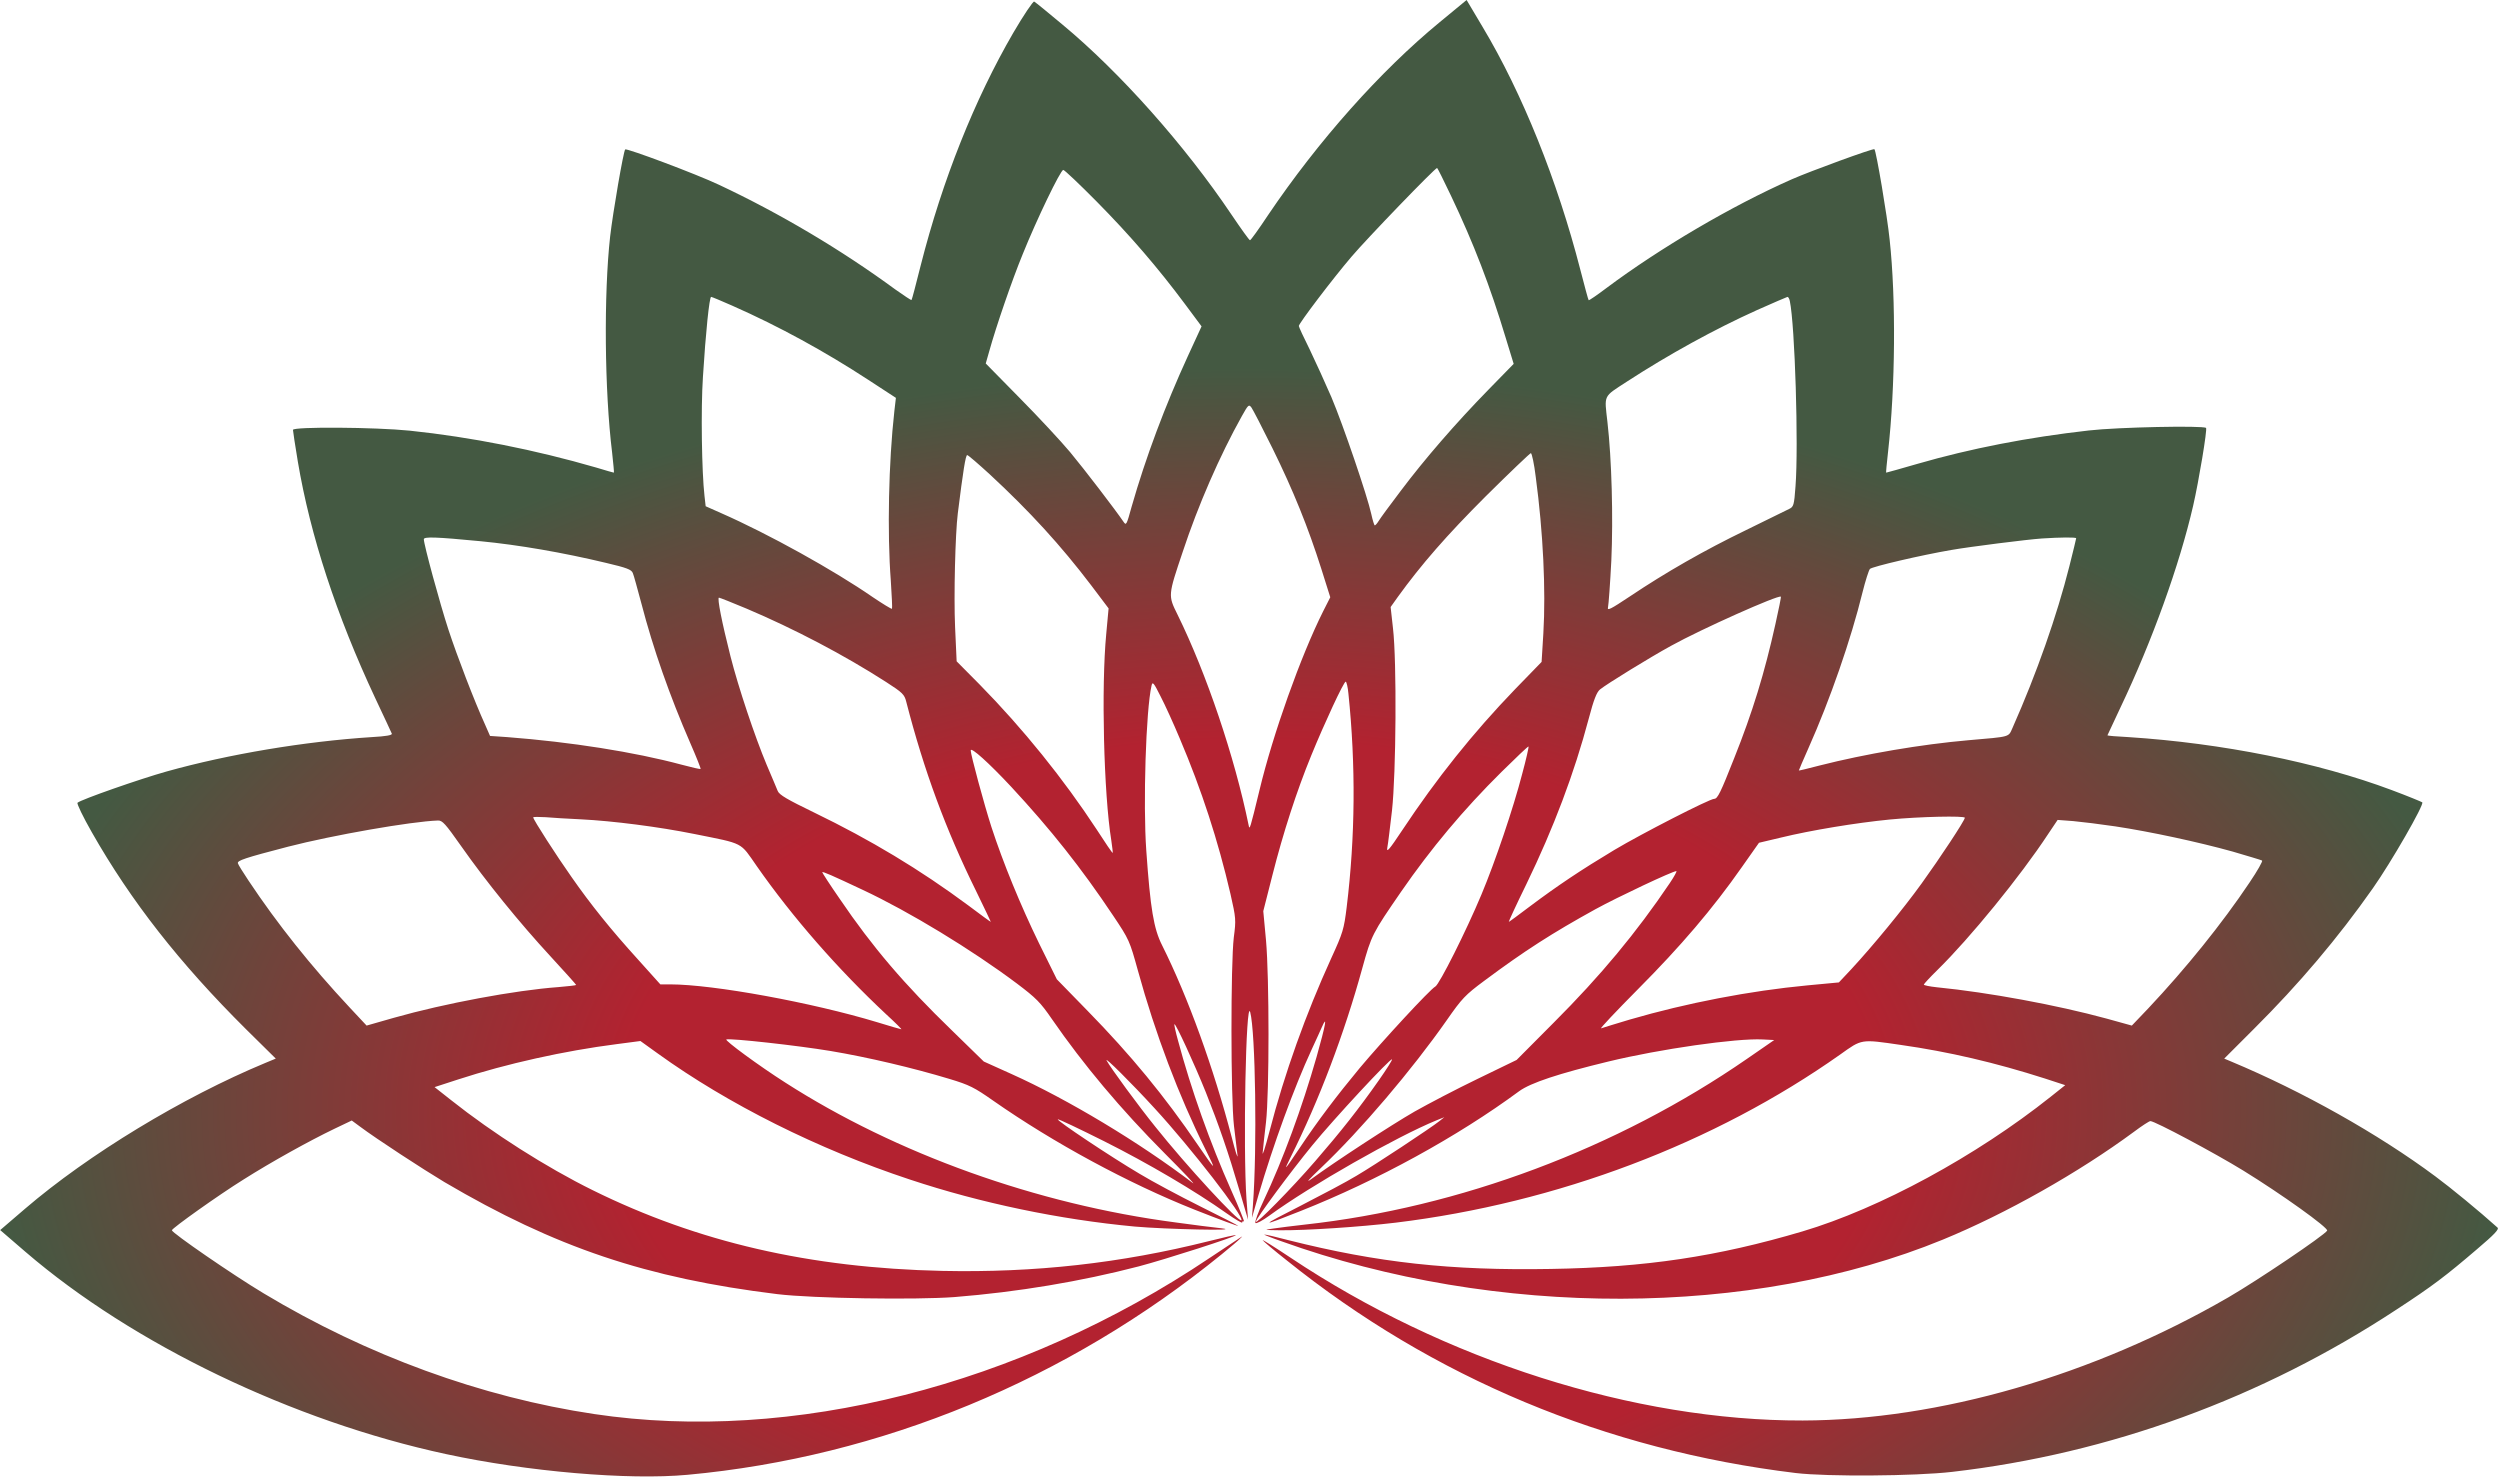 <?xml version="1.0" standalone="no"?>
<!DOCTYPE svg PUBLIC "-//W3C//DTD SVG 20010904//EN"
 "http://www.w3.org/TR/2001/REC-SVG-20010904/DTD/svg10.dtd">
<svg version="1.0" xmlns="http://www.w3.org/2000/svg"
 width="1280pt" height="756pt" viewBox="0 0 1280 756"
 preserveAspectRatio="xMidYMid meet">
<defs>
    <radialGradient id="myGradient" cy="25%">
      <stop offset="50%" stop-color="#b32230" />
      <stop offset="100%" stop-color="#445942" />
    </radialGradient>
  </defs>
<g transform="translate(0,756) scale(0.1,-0.1)"
fill="url('#myGradient')" stroke="none">
<path d="M5188 7392 c-198 -341 -363 -754 -474 -1191 -24 -96 -45 -176 -47
-177 -2 -2 -39 23 -83 54 -278 204 -592 390 -903 536 -116 55 -472 188 -480
181 -9 -9 -63 -323 -77 -445 -33 -296 -29 -790 10 -1107 6 -57 11 -103 9 -103
-1 0 -42 11 -90 26 -314 91 -640 156 -955 189 -177 18 -598 21 -598 4 0 -6 11
-79 25 -163 64 -379 197 -785 396 -1210 44 -94 83 -176 85 -182 4 -8 -29 -14
-103 -18 -342 -22 -732 -87 -1050 -176 -136 -38 -439 -144 -456 -160 -5 -4 28
-72 73 -151 200 -352 449 -670 788 -1007 l154 -152 -53 -22 c-424 -176 -907
-469 -1231 -747 l-127 -109 130 -112 c549 -472 1368 -866 2153 -1035 417 -90
933 -134 1236 -106 989 91 1945 486 2735 1129 44 36 87 72 95 81 17 17 34 27
-157 -100 -974 -654 -2140 -950 -3150 -799 -577 86 -1164 300 -1693 618 -157
94 -469 309 -470 323 0 10 237 179 367 260 144 91 335 197 466 260 l88 42 42
-31 c84 -63 325 -220 432 -284 569 -335 1036 -492 1705 -574 182 -22 709 -30
907 -15 325 26 647 80 943 157 137 36 504 154 497 160 -2 2 -64 -12 -139 -31
-450 -113 -891 -162 -1363 -152 -679 15 -1251 147 -1790 413 -239 118 -512
292 -725 461 l-85 67 120 39 c248 81 546 147 812 181 l122 16 89 -64 c359
-259 821 -490 1290 -645 364 -121 767 -205 1152 -241 157 -14 557 -23 445 -9
-44 5 -150 18 -235 30 -711 93 -1432 352 -1999 716 -135 86 -313 217 -302 221
22 7 365 -31 533 -59 191 -32 424 -87 609 -143 103 -31 128 -44 225 -112 309
-216 692 -423 1029 -557 131 -52 230 -88 224 -83 -3 3 -90 48 -195 100 -104
52 -243 126 -309 166 -146 86 -426 273 -419 279 2 3 109 -48 237 -112 227
-114 468 -256 627 -369 44 -31 80 -52 80 -47 0 6 4 8 9 5 4 -3 -24 68 -64 157
-110 247 -206 517 -274 771 -12 43 -20 80 -18 82 6 6 101 -200 161 -349 65
-163 115 -307 172 -502 l44 -150 -8 105 c-18 260 -3 1035 19 958 27 -99 36
-698 14 -988 l-5 -65 33 115 c76 259 182 550 272 745 20 44 44 95 52 114 31
71 21 17 -26 -150 -75 -262 -171 -524 -272 -738 -27 -57 -46 -108 -41 -113 4
-4 36 12 71 38 211 154 653 405 856 488 l40 16 -25 -20 c-44 -35 -331 -225
-425 -280 -49 -30 -178 -98 -285 -153 -214 -109 -214 -112 0 -27 393 156 802
380 1118 613 59 43 201 90 457 152 264 64 655 120 790 113 l59 -3 -139 -96
c-664 -459 -1472 -762 -2265 -849 -58 -7 -130 -15 -160 -20 -52 -7 -51 -8 35
-9 133 -1 408 17 591 39 828 101 1632 406 2276 861 112 80 104 79 310 49 246
-35 485 -91 738 -172 l104 -34 -74 -59 c-382 -304 -875 -572 -1272 -690 -436
-129 -802 -184 -1288 -192 -513 -9 -885 32 -1342 147 -64 17 -120 30 -125 29
-4 0 35 -16 87 -34 1100 -396 2412 -392 3387 8 324 133 697 344 980 553 40 30
77 54 83 54 23 0 332 -165 475 -253 195 -120 438 -294 430 -308 -16 -25 -352
-252 -505 -341 -693 -401 -1483 -629 -2180 -631 -862 -2 -1835 308 -2623 834
-81 54 -145 94 -142 89 3 -5 58 -52 123 -103 750 -602 1633 -971 2607 -1089
160 -19 610 -16 800 6 805 93 1585 377 2275 831 184 120 252 172 411 308 92
78 116 104 106 112 -92 83 -242 206 -318 262 -293 218 -682 436 -1043 587
l-38 16 153 153 c229 228 429 464 608 719 93 132 264 429 253 440 -4 3 -74 32
-157 63 -379 142 -868 240 -1347 271 -60 3 -108 7 -108 9 0 1 30 64 66 141
163 342 303 731 373 1035 29 126 73 391 66 398 -14 13 -453 4 -600 -13 -311
-35 -605 -92 -878 -171 -86 -25 -158 -45 -160 -45 -1 0 3 48 10 108 37 330 41
780 8 1085 -12 119 -69 455 -78 463 -5 6 -330 -113 -423 -154 -308 -136 -675
-352 -948 -556 -49 -37 -90 -65 -92 -63 -2 1 -21 72 -43 157 -117 455 -297
903 -500 1242 l-82 138 -137 -113 c-304 -250 -622 -607 -880 -989 -47 -71 -88
-128 -92 -128 -4 0 -46 59 -94 130 -240 357 -572 730 -866 974 -74 62 -139
115 -145 118 -5 3 -54 -69 -107 -160z m2241 -834 c117 -246 200 -462 280 -727
l41 -134 -128 -131 c-170 -174 -329 -358 -450 -519 -55 -72 -106 -142 -113
-154 -8 -13 -17 -23 -20 -23 -3 0 -11 26 -18 58 -20 92 -144 456 -204 598 -31
72 -81 181 -111 244 -31 62 -56 116 -56 121 0 13 171 239 270 355 79 93 427
454 438 454 2 0 34 -64 71 -142z m-1814 -30 c170 -172 313 -338 453 -526 l84
-113 -70 -152 c-117 -255 -216 -519 -288 -771 -26 -95 -28 -98 -42 -77 -40 59
-199 267 -273 356 -46 55 -162 180 -258 277 l-174 177 18 63 c35 126 116 362
171 496 72 179 194 432 208 432 6 0 83 -73 171 -162z m-1866 -533 c240 -106
475 -235 697 -380 l141 -92 -8 -69 c-29 -258 -37 -621 -18 -868 5 -76 8 -140
6 -143 -3 -2 -47 25 -99 60 -198 137 -533 323 -774 429 l-81 36 -6 53 c-14
122 -19 444 -8 609 14 227 33 410 42 410 3 0 52 -20 108 -45z m5415 23 c26
-123 45 -740 29 -948 -7 -98 -10 -105 -33 -116 -14 -7 -113 -55 -220 -108
-215 -104 -412 -217 -594 -339 -101 -67 -118 -76 -113 -56 3 13 11 121 17 239
10 218 2 520 -20 710 -16 141 -23 126 98 205 217 141 450 269 667 367 83 37
153 67 157 68 4 0 10 -10 12 -22z m-2649 -753 c107 -217 183 -406 250 -617
l46 -146 -36 -71 c-115 -229 -258 -631 -326 -915 -49 -202 -51 -208 -56 -181
-72 351 -216 777 -364 1078 -49 99 -49 97 27 323 78 236 189 491 302 693 33
59 36 62 49 45 8 -11 56 -104 108 -209z m1348 -147 c38 -283 52 -580 39 -800
l-9 -147 -136 -140 c-215 -223 -402 -457 -577 -721 -67 -101 -82 -118 -77 -90
4 19 14 105 24 190 21 190 25 763 5 934 l-12 108 37 52 c120 166 250 315 449
514 123 122 228 222 232 222 5 0 17 -55 25 -122z m-2795 13 c205 -190 363
-363 519 -568 l89 -118 -12 -130 c-26 -271 -13 -818 26 -1059 5 -33 8 -61 7
-63 -2 -1 -39 53 -82 120 -170 259 -376 515 -599 742 l-118 119 -8 176 c-7
160 1 478 14 582 27 217 40 298 48 298 5 0 57 -45 116 -99z m-2608 -342 c196
-19 422 -58 643 -111 106 -25 130 -34 137 -52 5 -11 24 -82 44 -156 60 -231
145 -473 250 -714 31 -71 55 -131 53 -133 -2 -2 -46 8 -98 22 -242 65 -567
116 -892 141 l-88 6 -25 57 c-56 123 -144 353 -188 487 -45 138 -126 436 -126
463 0 14 61 12 290 -10z m8170 15 c0 -3 -16 -68 -35 -144 -64 -253 -166 -545
-291 -827 -22 -48 -6 -44 -226 -63 -241 -21 -528 -70 -760 -129 -60 -16 -108
-27 -108 -26 0 2 22 53 49 114 110 246 218 557 277 798 15 60 32 113 38 120
11 12 264 71 416 97 97 17 390 54 465 59 93 6 175 7 175 1z m-1540 -440 c-55
-248 -117 -451 -211 -686 -69 -175 -85 -208 -102 -208 -24 0 -373 -179 -512
-262 -170 -102 -291 -183 -431 -288 -58 -44 -107 -80 -109 -80 -2 0 38 87 90
193 140 289 245 567 320 850 25 95 40 133 57 147 36 29 252 162 363 223 157
87 552 263 563 252 2 -1 -11 -65 -28 -141z m-5268 80 c243 -103 499 -237 715
-376 84 -54 94 -64 103 -101 91 -353 202 -654 358 -970 42 -87 76 -157 75
-157 -2 0 -54 38 -115 84 -248 184 -501 336 -790 476 -136 66 -178 90 -186
110 -6 14 -31 75 -57 135 -60 143 -145 397 -185 555 -44 174 -69 300 -59 300
4 0 67 -25 141 -56z m2218 -664 c113 -266 196 -522 260 -797 28 -124 29 -132
17 -223 -16 -133 -16 -821 1 -965 7 -60 15 -128 18 -150 2 -22 -11 19 -29 90
-93 356 -224 719 -357 985 -43 85 -60 186 -81 485 -17 238 -2 720 27 845 5 22
11 15 46 -55 23 -44 67 -141 98 -215z m864 228 c38 -368 35 -731 -9 -1093 -14
-113 -19 -130 -79 -261 -130 -285 -239 -589 -316 -886 -22 -84 -38 -133 -35
-108 2 25 10 95 17 155 17 151 17 739 0 930 l-14 150 47 185 c55 217 124 430
199 613 67 164 166 377 176 377 4 0 11 -28 14 -62z m890 -409 c-46 -178 -139
-452 -209 -619 -79 -189 -215 -459 -236 -471 -26 -13 -273 -281 -387 -417
-117 -141 -216 -272 -306 -407 -82 -122 -86 -126 -48 -50 146 292 275 633 367
968 47 170 51 177 199 392 152 220 319 420 514 613 74 73 136 132 138 130 2
-3 -12 -65 -32 -139z m-2617 -67 c203 -219 358 -414 523 -661 81 -121 84 -128
126 -280 89 -324 209 -640 346 -916 58 -116 55 -114 -37 20 -173 254 -345 463
-567 690 l-157 161 -91 184 c-95 195 -184 412 -244 596 -38 118 -106 370 -106
392 0 20 94 -65 207 -186z m-2202 -167 c161 -8 397 -38 580 -75 258 -52 232
-39 320 -165 183 -262 416 -528 662 -758 46 -42 81 -77 78 -77 -3 0 -58 16
-123 36 -333 101 -840 194 -1061 194 l-50 0 -115 128 c-138 152 -241 280 -340
422 -77 109 -196 294 -196 305 0 3 28 3 63 1 34 -3 116 -8 182 -11z m7085 8
c-1 -15 -128 -207 -221 -336 -96 -133 -249 -319 -361 -440 l-63 -67 -160 -15
c-296 -28 -618 -90 -910 -175 -71 -21 -138 -42 -147 -45 -10 -4 76 87 190 202
216 217 381 410 530 623 l88 125 114 27 c152 37 382 75 555 92 154 15 385 20
385 9z m-7699 -145 c127 -181 300 -394 458 -565 72 -78 131 -144 131 -146 0
-2 -42 -7 -92 -11 -219 -16 -580 -83 -841 -157 l-140 -40 -87 93 c-198 212
-369 426 -518 650 -28 42 -53 82 -54 88 -4 14 34 27 257 85 229 59 629 129
767 134 23 1 38 -16 119 -131z m8469 101 c179 -27 425 -80 601 -129 78 -23
146 -43 151 -46 4 -3 -24 -53 -64 -112 -141 -211 -327 -441 -519 -645 l-84
-88 -130 36 c-253 69 -604 134 -867 160 -38 4 -68 10 -68 14 0 3 32 38 71 76
165 162 423 478 565 694 l49 73 80 -6 c44 -4 141 -16 215 -27z m-6413 -325
c237 -111 558 -306 790 -480 98 -74 120 -96 179 -182 161 -233 352 -461 580
-690 95 -95 158 -162 141 -149 -273 208 -641 429 -928 558 l-142 64 -163 159
c-244 236 -407 427 -574 673 -50 72 -90 134 -90 137 0 6 52 -17 207 -90z
m4132 34 c-170 -252 -353 -473 -594 -714 l-190 -191 -198 -96 c-110 -53 -255
-129 -324 -168 -117 -67 -414 -261 -528 -345 -33 -24 -16 -5 50 58 204 194
464 500 642 754 78 112 95 130 192 202 208 155 349 245 570 367 113 62 395
195 414 195 4 0 -11 -28 -34 -62z m-2637 -1153 c186 -202 460 -556 444 -573
-13 -12 -283 281 -440 478 -85 105 -231 304 -250 340 -14 25 129 -117 246
-245z m1147 143 c-101 -144 -194 -262 -325 -413 -119 -138 -304 -326 -304
-310 0 15 179 257 289 391 111 136 401 448 408 440 3 -2 -28 -51 -68 -108z"/>
</g>
</svg>
